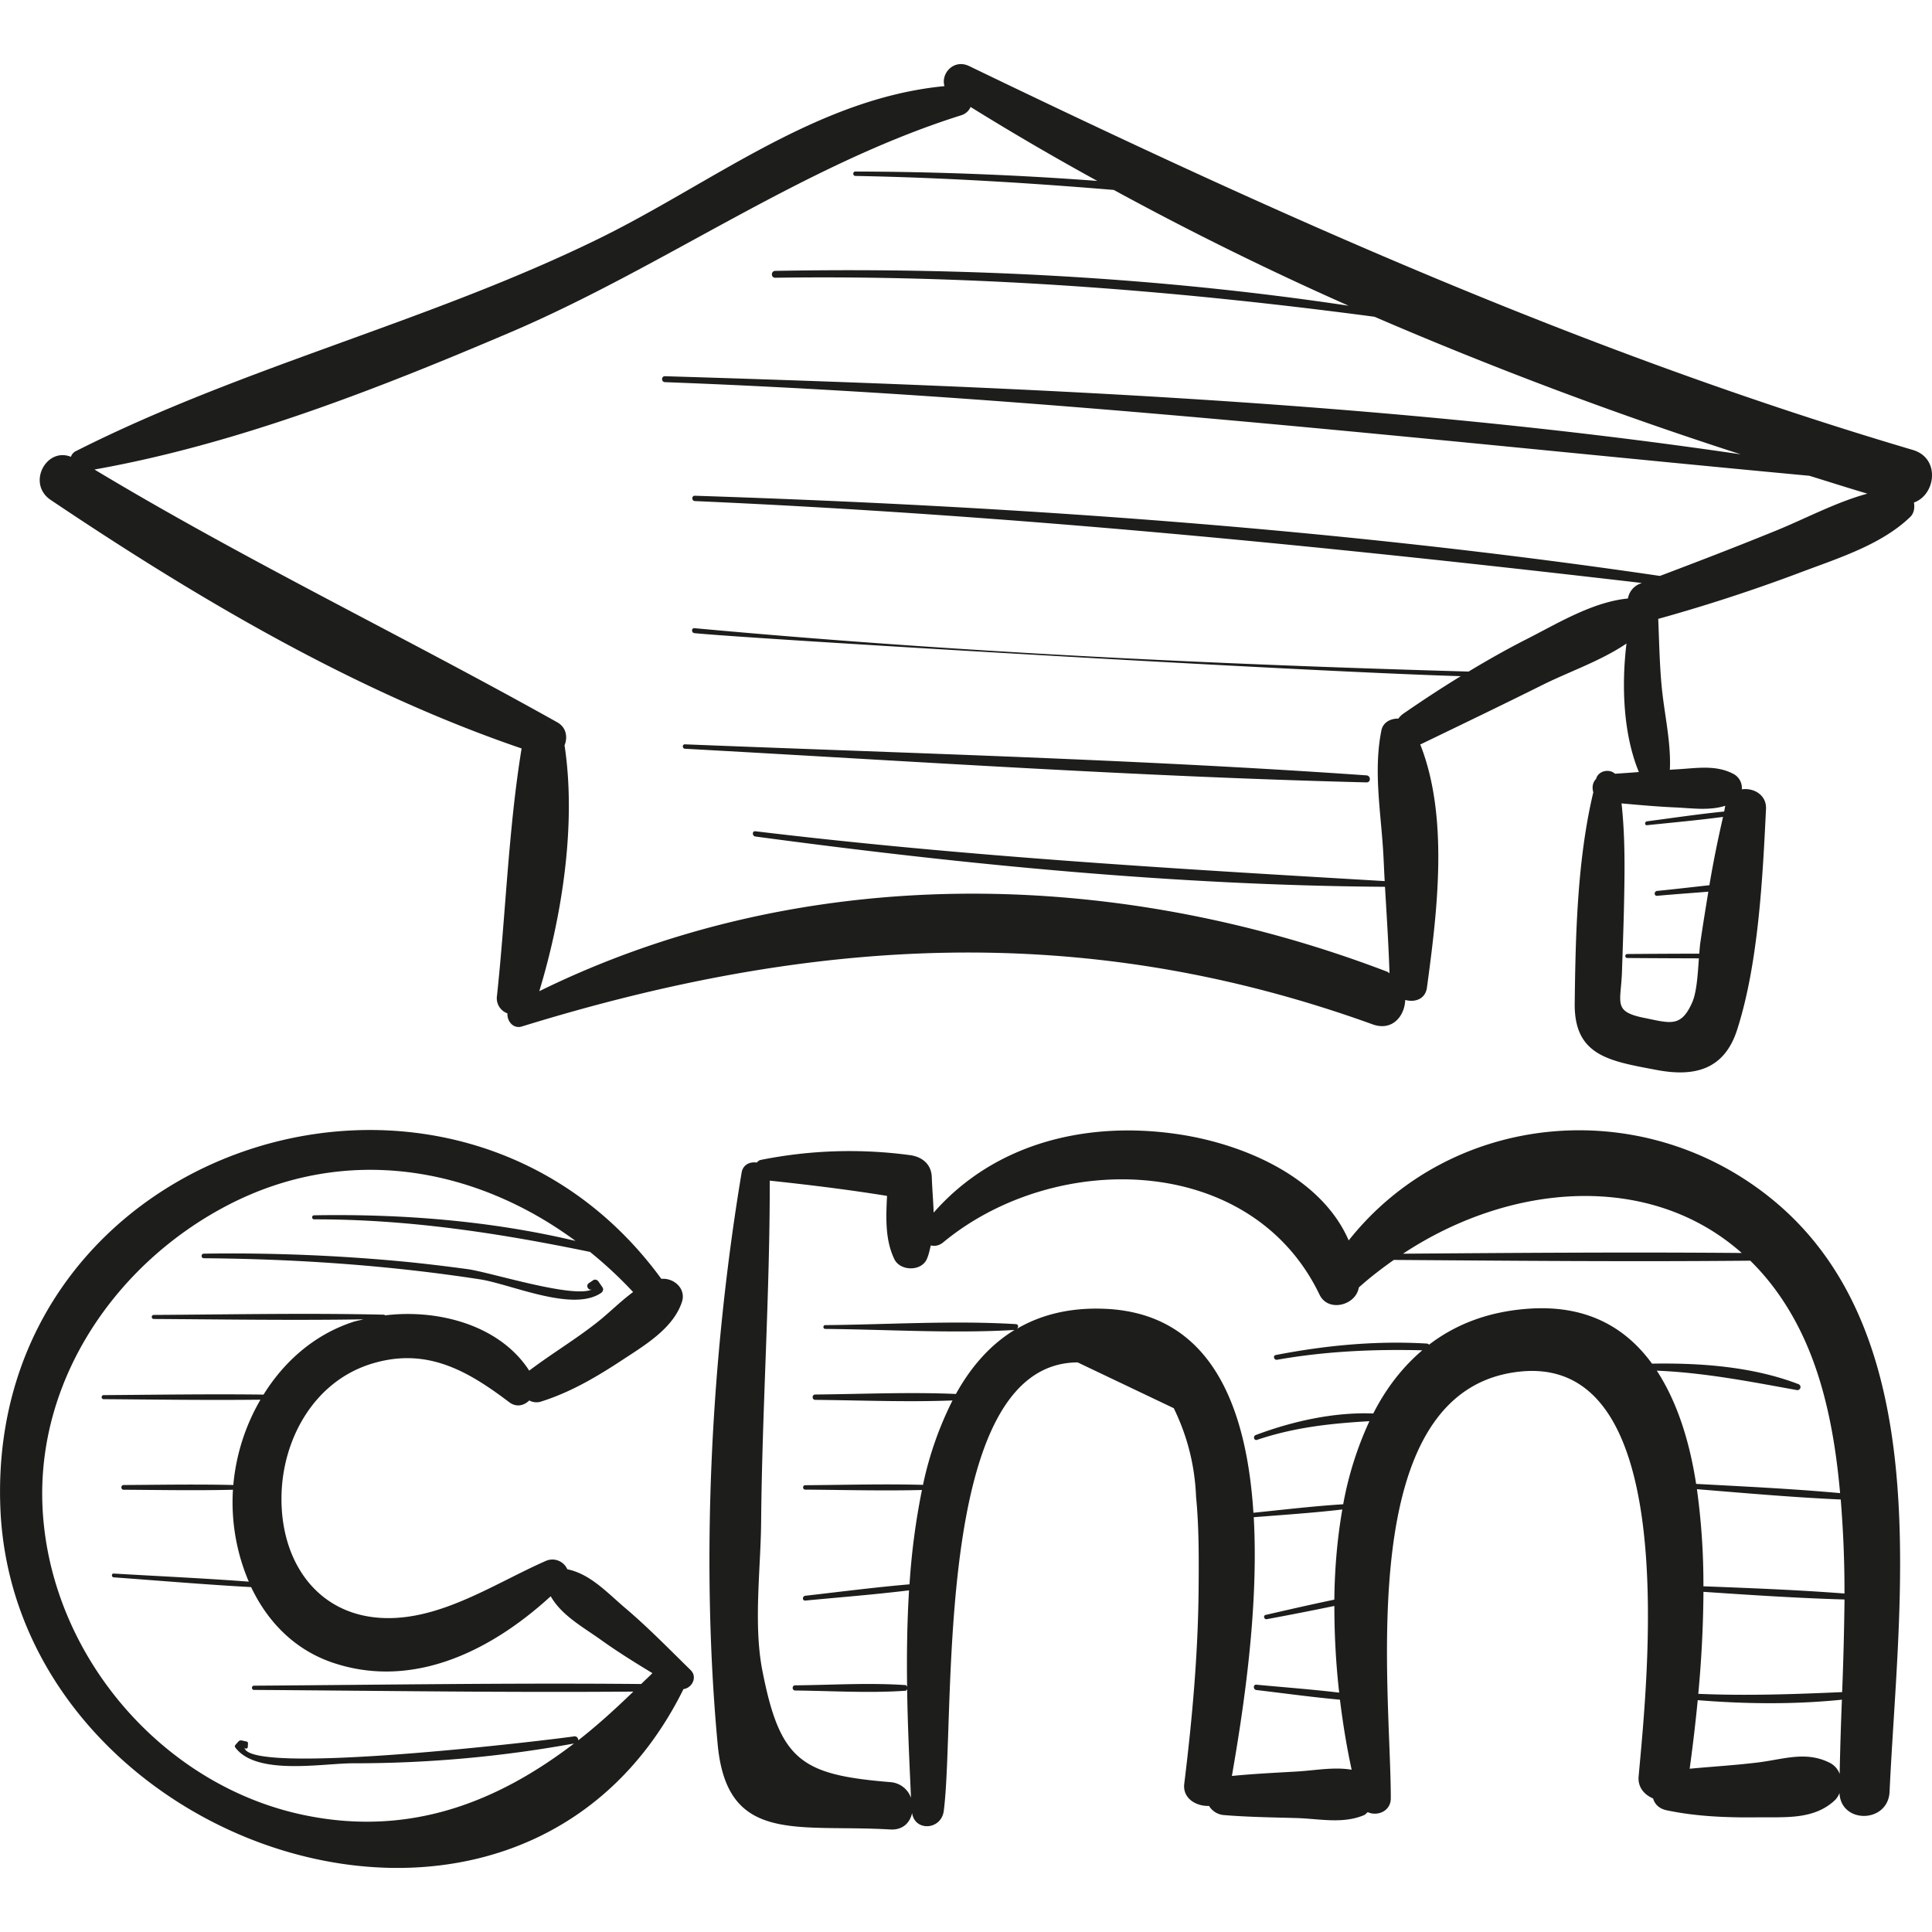 <svg xmlns="http://www.w3.org/2000/svg" viewBox="0 0 48.185 48.185"><g fill="#1d1d1b"><path d="M47.707 11.222C39.491 8.791 31.87 5.363 24.171 1.648c-.384-.185-.711.186-.615.5-3.186.307-5.794 2.418-8.619 3.803-4.227 2.072-8.856 3.183-13.04 5.298a.24.24 0 0 0-.128.144c-.618-.248-1.106.672-.503 1.077 3.638 2.443 7.571 4.772 11.743 6.197-.329 2.012-.397 4.143-.614 6.168a.401.401 0 0 0 .261.439c-.012.189.14.395.363.326 7.231-2.234 14.015-2.653 21.215-.052.488.177.799-.204.813-.609.236.066.502-.014.542-.311.251-1.854.555-4.238-.168-6.063.006-.003.011-.002.016-.004 1.018-.491 2.035-.981 3.047-1.485.652-.324 1.451-.597 2.081-1.026-.131 1.089-.071 2.286.309 3.205-.198.016-.397.029-.595.043-.138-.13-.414-.08-.471.125v.002c-.091.092-.105.216-.07.335-.401 1.683-.443 3.552-.464 5.261-.016 1.312.86 1.441 2.047 1.665.945.179 1.684-.009 2.003-1.001.531-1.648.638-3.79.721-5.509.017-.355-.313-.533-.603-.49a.397.397 0 0 0-.196-.377c-.464-.251-.964-.142-1.477-.119-.041.002-.081.007-.122.009.033-.696-.142-1.405-.206-2.099-.051-.555-.061-1.11-.084-1.665a42.039 42.039 0 0 0 3.48-1.133c.95-.363 2.063-.695 2.803-1.407.1-.096.116-.233.095-.362.54-.188.668-1.105-.028-1.311zm-5.936 8.915c.434.019.857.087 1.259-.041-.012.047-.017.097-.029.144-.643.064-1.284.161-1.924.244-.061.008-.063.104 0 .097.632-.066 1.267-.123 1.897-.207-.13.563-.245 1.132-.341 1.704-.436.047-.871.1-1.305.142-.078.008-.079.13 0 .122.425-.039.852-.068 1.279-.103-.069.422-.138.844-.199 1.265-.012.079-.019.179-.027.281-.599.001-1.198.004-1.797.009-.064 0-.064.099 0 .099.595.005 1.191.007 1.787.009-.027.385-.053.847-.169 1.105-.278.623-.543.511-1.189.381-.798-.16-.585-.373-.56-1.16.017-.526.037-1.052.049-1.578.019-.874.035-1.747-.06-2.613.443.04.885.08 1.329.1zm2.524-6.903c-.96.391-1.926.764-2.896 1.13-7.965-1.17-16.027-1.738-24.068-2-.086-.003-.085.129 0 .133 7.917.347 15.755 1.128 23.618 2.043l-.031.012a.484.484 0 0 0-.317.375c-.884.085-1.763.627-2.533 1.017-.492.25-.97.522-1.441.805-6.45-.184-12.878-.49-19.307-1.082-.08-.007-.079.116 0 .124 1.387.14 15.051.953 19.112 1.073-.487.299-.965.612-1.436.938a.525.525 0 0 0-.12.12c-.19-.004-.382.09-.423.294-.196.97-.025 1.973.04 2.954.018.268.026.537.042.805-5.251-.309-10.467-.614-15.696-1.243-.084-.01-.082.12 0 .131 5.19.697 10.461 1.218 15.703 1.254.043.718.089 1.436.113 2.155-.022-.011-.036-.029-.06-.038-6.788-2.594-14.557-2.751-21.145.487.573-1.89.927-4.176.63-6.133.082-.198.046-.446-.179-.572-3.835-2.148-7.774-4.037-11.545-6.306C5.9 11.08 9.399 9.707 12.7 8.301c3.847-1.638 7.287-4.171 11.279-5.428a.37.37 0 0 0 .228-.205 68.13 68.13 0 0 0 3.16 1.844 83.776 83.776 0 0 0-6.033-.234c-.071 0-.071.108 0 .11 2.157.04 4.3.171 6.444.349a79.51 79.51 0 0 0 5.857 2.888c-4.735-.71-9.515-.957-14.301-.869-.11.002-.11.172 0 .171 5.023-.072 9.971.314 14.946.973a102.684 102.684 0 0 0 9.134 3.431c-8.847-1.302-17.926-1.677-26.83-1.948-.095-.003-.095.144 0 .148 9.577.359 19.019 1.446 28.543 2.335.482.149.963.303 1.446.446-.783.214-1.533.618-2.278.922zM17.223 41.651c-.537-.524-1.051-1.056-1.625-1.542-.446-.378-.872-.853-1.449-.971a.407.407 0 0 0-.536-.208c-1.188.523-2.429 1.353-3.754 1.422-1.832.095-2.875-1.307-2.838-3.056.03-1.431.829-2.851 2.252-3.285 1.359-.415 2.377.165 3.425.959.182.138.371.086.502-.042a.376.376 0 0 0 .312.022c.722-.229 1.373-.613 2.004-1.028.561-.369 1.274-.789 1.492-1.452.109-.332-.203-.603-.514-.575C11.32 24.805-.325 28.516.008 37.579c.313 8.518 12.921 12.859 17.037 4.551l.001-.003c.208-.025.361-.296.177-.476zM15.992 42c-3.218-.03-6.439.02-9.657.042-.068 0-.068.105 0 .105 3.153.021 6.308.068 9.461.042-.444.429-.898.844-1.374 1.215.002-.051-.037-.108-.104-.098-.547.083-8.234 1.012-8.222.264-.001.055.081.054.084 0l.005-.093c.001-.018-.014-.039-.032-.042-.194-.038-.153-.061-.28.082-.014.015-.021.042-.008.061.524.716 2.178.399 2.946.399a30.502 30.502 0 0 0 5.505-.493c-1.917 1.465-4.115 2.341-6.765 1.778-3.554-.756-6.325-4.04-6.491-7.682-.145-3.187 1.837-6.065 4.597-7.51 2.968-1.554 6.192-.968 8.697.879-2.128-.505-4.344-.677-6.52-.639-.065.001-.065.101 0 .101 2.349-.004 4.6.341 6.881.812.378.306.738.639 1.075 1.001-.311.229-.597.518-.879.742-.55.437-1.153.795-1.712 1.218-.733-1.133-2.263-1.541-3.599-1.378-.008-.004-.005-.016-.016-.017-1.916-.044-3.833-.005-5.75.006-.065 0-.065.101 0 .101 1.744.01 3.487.037 5.231.009-.09.023-.184.039-.27.068-.958.317-1.708.983-2.222 1.809-1.33-.017-2.66.004-3.989.013-.065 0-.065.101 0 .101 1.304.009 2.608.028 3.912.013a5.126 5.126 0 0 0-.677 2.128c-.911-.022-1.825-.005-2.735 0-.076 0-.076.118 0 .118.908.005 1.818.022 2.726 0a5.034 5.034 0 0 0 .395 2.292c-1.121-.085-2.248-.135-3.368-.202-.061-.004-.061.091 0 .095 1.14.082 2.283.181 3.426.243.407.858 1.08 1.564 2.045 1.888 2.013.674 3.961-.316 5.427-1.66.272.48.805.767 1.253 1.088.417.299.849.566 1.283.83-.09.093-.187.179-.279.271zM44.151 29.873c-3.255-2.612-7.984-2.128-10.514 1.064-.677-1.563-2.583-2.397-4.235-2.646-2.276-.343-4.583.206-6.116 1.953-.01-.297-.037-.597-.047-.887-.011-.325-.245-.509-.548-.548a11.261 11.261 0 0 0-3.717.12c-.049.01-.072.04-.101.066-.167-.026-.343.048-.377.253-.761 4.563-1.026 9.646-.597 14.256.233 2.507 1.984 1.987 4.304 2.124.319.019.494-.175.545-.41.069.467.728.425.79-.054.306-2.382-.301-11.169 3.339-11.185l2.397 1.142c.34.695.525 1.43.556 2.203.074.758.07 1.532.064 2.291-.013 1.631-.159 3.255-.358 4.872-.045.367.297.565.618.554a.479.479 0 0 0 .388.229c.598.049 1.193.056 1.793.073.566.016 1.147.153 1.683-.072.042-.018.06-.052.095-.075.235.109.574-.021.574-.344.002-2.78-.967-10.232 3.242-10.646 4.031-.396 3.159 7.65 2.939 10.1-.024.27.144.457.361.548.039.137.142.254.342.296.741.155 1.498.184 2.253.175.696-.009 1.426.069 1.952-.44a.521.521 0 0 0 .102-.167c.031.775 1.213.76 1.249-.032.217-4.742 1.228-11.44-2.976-14.813zm1.851 9.87c-1.17-.09-2.345-.135-3.518-.18a17.267 17.267 0 0 0-.162-2.422c1.194.097 2.39.204 3.587.257.062.773.096 1.557.093 2.345zM43.44 31.25c-2.816-.024-5.632-.003-8.448.018 2.68-1.772 6.15-2.055 8.448-.018zM32.335 44.183c-.539.031-1.074.057-1.611.11.268-1.545.676-4.116.545-6.453.736-.059 1.476-.107 2.209-.193-.127.73-.191 1.489-.199 2.249-.573.119-1.145.25-1.713.381-.069.016-.039.119.029.106a82.11 82.11 0 0 0 1.685-.33c-.001.735.041 1.466.12 2.162-.687-.082-1.381-.133-2.065-.198-.086-.008-.083.123 0 .133.69.081 1.387.178 2.084.241.076.62.175 1.212.292 1.747-.45-.076-.915.019-1.376.045zm8.986-9.998c1.182.049 2.312.27 3.492.484a.077.077 0 0 0 .041-.148c-1.131-.434-2.425-.532-3.652-.511-.669-.918-1.651-1.475-3.097-1.369-1.008.074-1.815.399-2.464.896a.08.08 0 0 0-.058-.028c-1.264-.075-2.525.045-3.765.286-.078.015-.044.132.033.118 1.208-.212 2.401-.266 3.622-.236-.504.428-.91.961-1.223 1.576-.985-.039-2.033.199-2.932.538-.074.028-.044.146.033.12.939-.316 1.844-.41 2.803-.466a8.564 8.564 0 0 0-.654 2.072c-.747.047-1.494.136-2.239.212-.17-2.648-1.054-4.967-3.689-5.086-.887-.04-1.613.148-2.213.499.047-.036.049-.113-.027-.118-1.572-.094-3.175.011-4.75.025-.061.001-.061.094 0 .095 1.565.014 3.158.117 4.721.026-.615.375-1.092.928-1.462 1.596-1.165-.05-2.344.003-3.509.014-.086.001-.086.132 0 .133 1.137.011 2.286.059 3.424.015a8.61 8.61 0 0 0-.736 2.105c-.978-.026-1.96.002-2.937.009-.071 0-.071.109 0 .11.969.007 1.942.033 2.911.009a17.425 17.425 0 0 0-.31 2.353c-.868.074-1.734.187-2.6.285-.076.009-.078.128 0 .12.862-.082 1.728-.15 2.588-.255-.05.82-.059 1.637-.048 2.406-.011-.018-.014-.041-.042-.043-.91-.062-1.838-.002-2.75.006-.083.001-.083.128 0 .129.911.009 1.84.069 2.75.006.028-.002.031-.026.042-.044.016 1.031.065 1.976.097 2.715a.59.59 0 0 0-.52-.392c-2.215-.183-2.749-.529-3.189-2.791-.223-1.149-.039-2.539-.029-3.697.025-2.839.219-5.675.215-8.513.981.104 1.952.223 2.925.38-.026.541-.051 1.092.182 1.577.144.301.67.313.81 0 .049-.11.072-.226.099-.342.096.024.206.01.312-.078 2.797-2.31 7.685-2.229 9.384 1.307.215.448.908.267.979-.179.277-.25.572-.475.874-.688 2.963.021 5.927.047 8.89.019.586.576 1.087 1.311 1.463 2.228.446 1.089.665 2.308.777 3.569-1.194-.109-2.394-.165-3.591-.23-.166-1.08-.48-2.058-.981-2.824zm4.561 10.058a.506.506 0 0 0-.221-.264c-.609-.323-1.176-.099-1.835-.02-.56.068-1.124.101-1.685.154.067-.484.139-1.07.201-1.71 1.189.096 2.403.11 3.596-.012a89.07 89.07 0 0 0-.056 1.852zm.062-2.041c-1.197.053-2.385.095-3.588.043a29.29 29.29 0 0 0 .129-2.544c1.171.079 2.345.157 3.518.191a79.274 79.274 0 0 1-.059 2.31z"/><path d="M34.08 19.338c-5.653-.396-11.335-.548-16.997-.774-.071-.003-.07.106 0 .11 5.659.311 11.332.698 16.997.839.114.003.112-.167 0-.175zM15.027 32.108l-.101-.146c-.028-.04-.084-.064-.129-.034l-.108.072c-.094.063-.012.208.089.153-.455.248-2.545-.422-3.115-.5a45.749 45.749 0 0 0-1.477-.177 45.747 45.747 0 0 0-5.103-.209c-.073.001-.073.113 0 .114 2.307.018 4.604.175 6.885.526.774.119 2.311.823 3.021.341.045-.029.072-.092.038-.14z"/></g></svg>